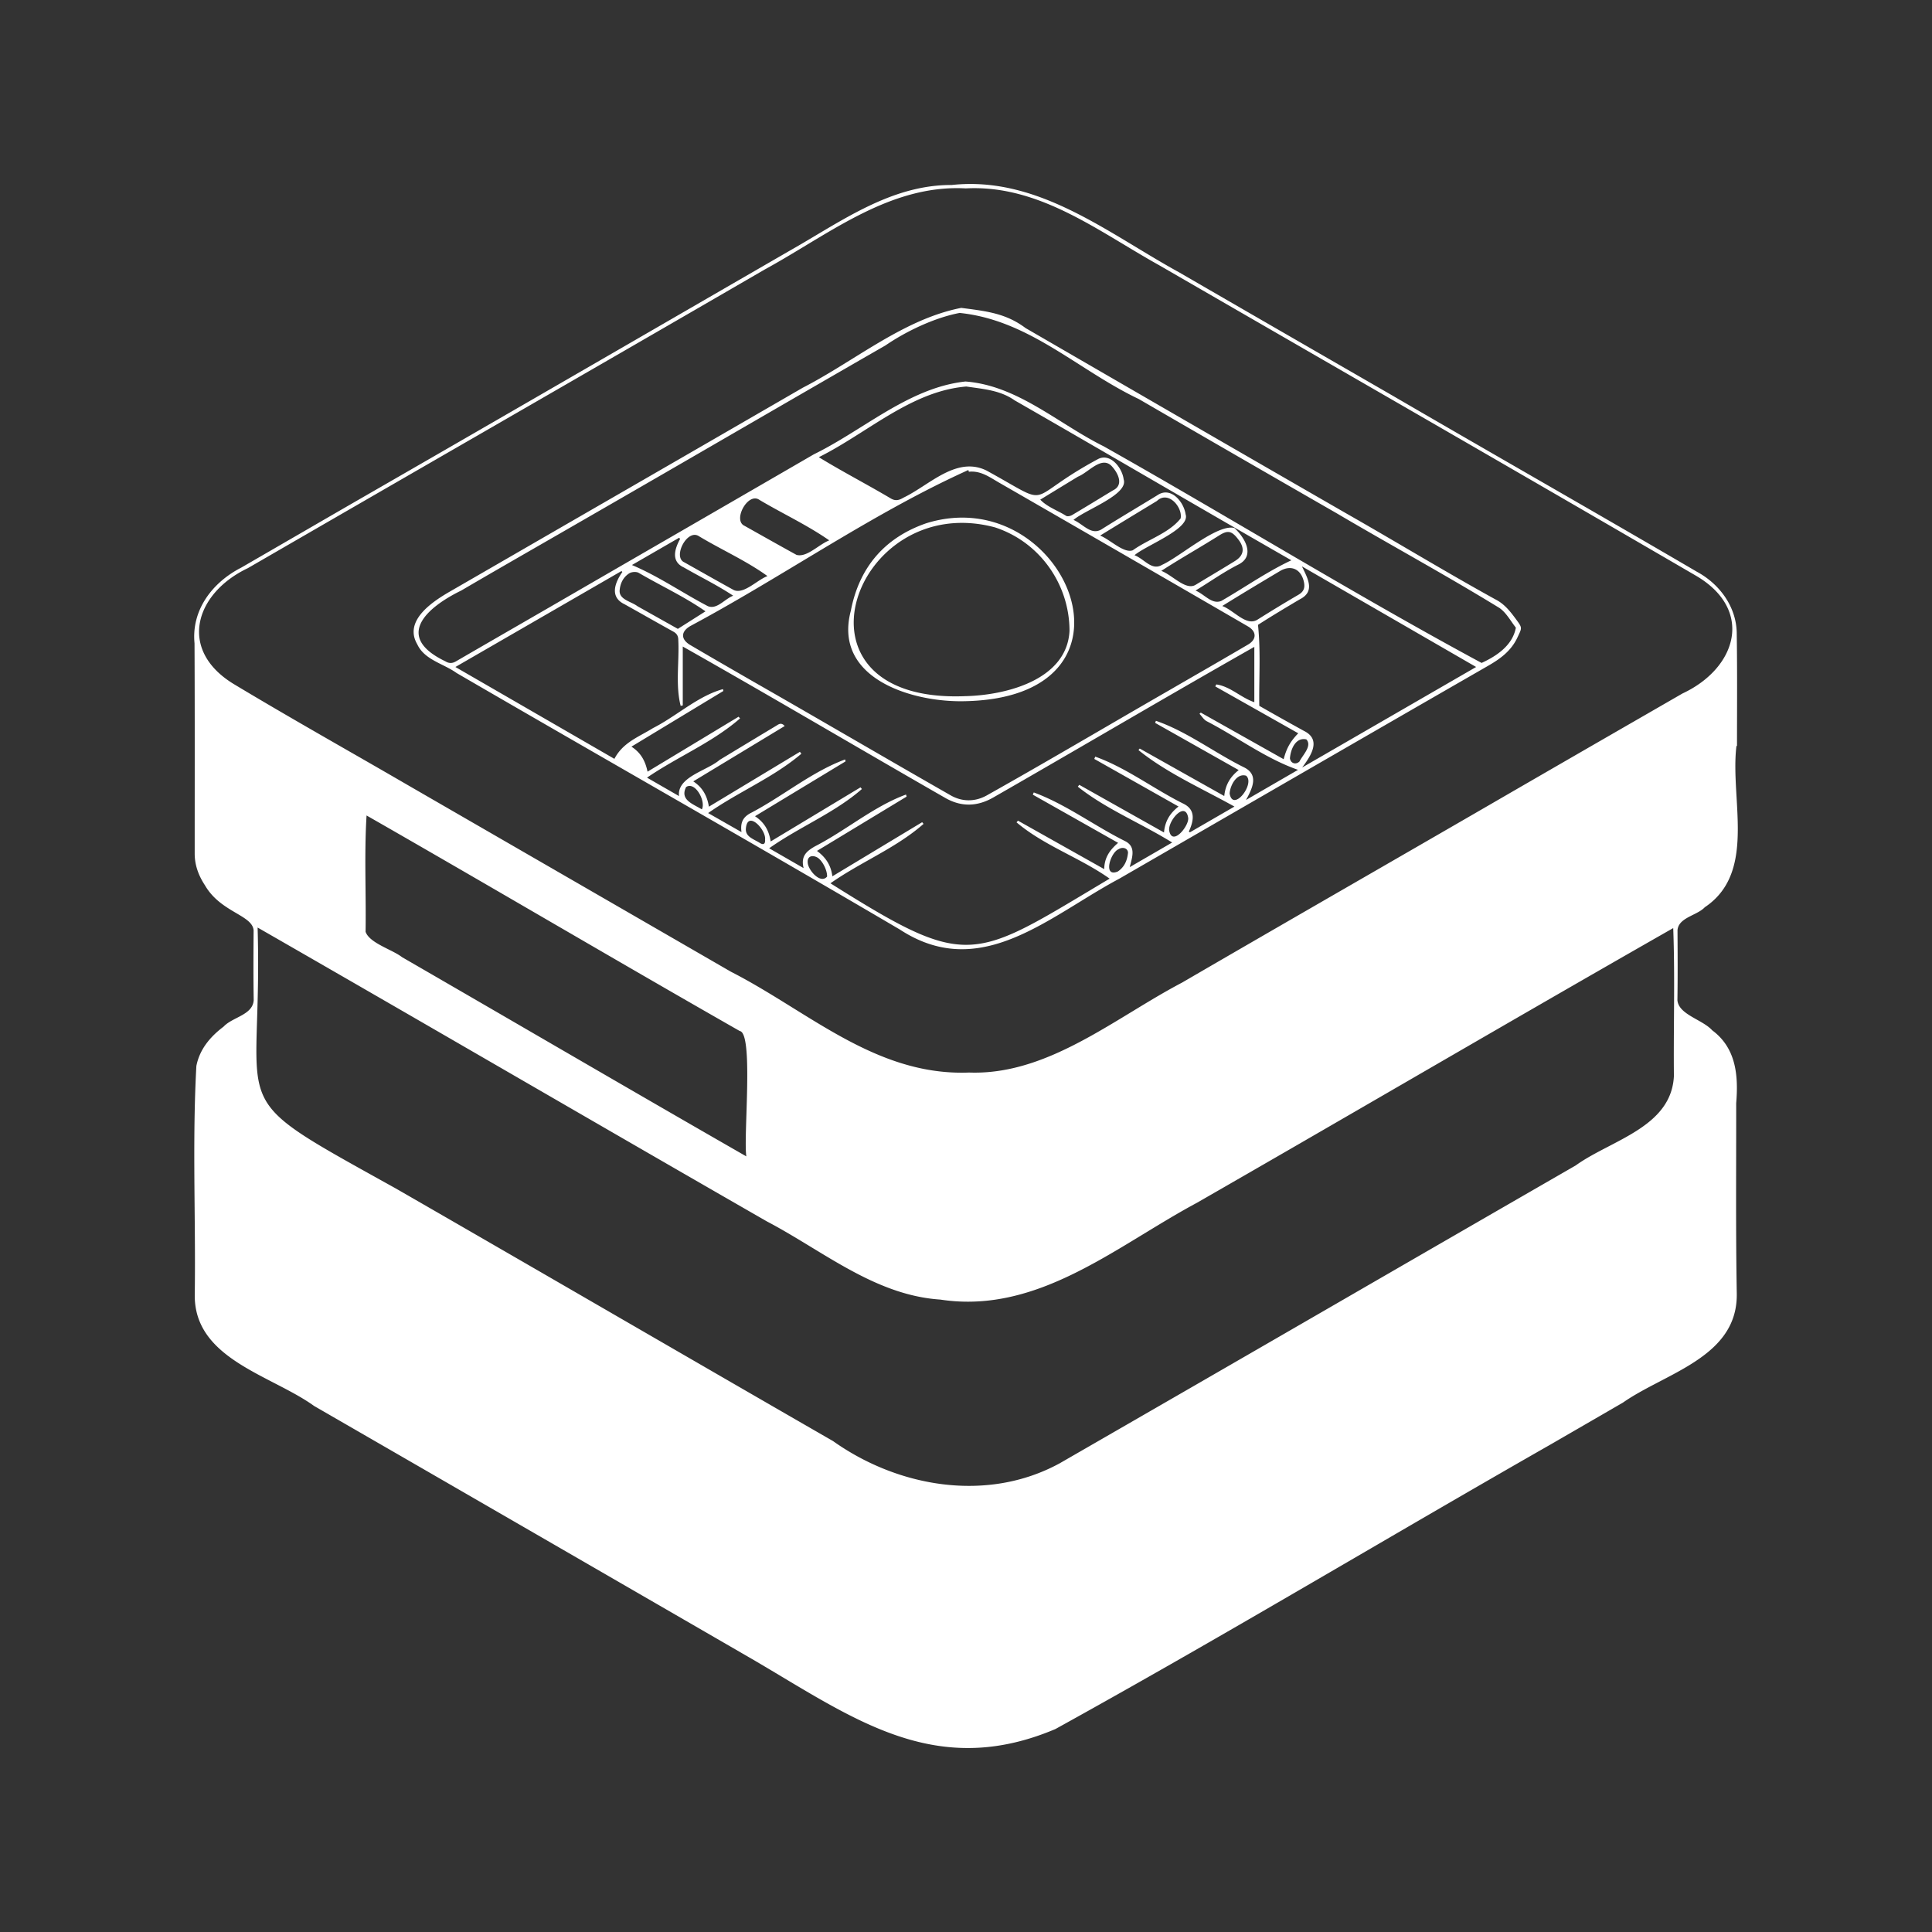 <svg xmlns="http://www.w3.org/2000/svg" width="550" height="550" fill="none" viewBox="0 0 550 550">
    <rect x="0" y="0" width="550" height="550" fill="#333333" stroke="none"/>
    <path fill="#fff" d="M494.332 212.353c-.556 4.504-.264 9.503.031 14.568.699 11.994 1.42 24.353-9.042 31.351-.836.894-2.101 1.526-3.369 2.159-2.11 1.054-4.231 2.113-4.402 4.397l.003.466c.039 6.477.079 12.952-.029 19.426.21 2.547 2.865 4.043 5.529 5.543 1.651.93 3.306 1.862 4.384 3.048 6.781 5.038 7.486 12.823 6.821 20.734.007 5.151-.003 10.301-.012 15.452-.023 12.874-.047 25.748.175 38.619.291 13.579-11.033 19.48-21.88 25.132-3.727 1.942-7.398 3.855-10.522 6.04-4.461 2.59-8.928 5.173-13.395 7.757l-.016.009-.017.01-7.121 4.12c-18.052 10.301-36.018 20.766-53.985 31.231l-.005.002-.001.001-.001.001c-28.892 16.828-57.786 33.657-87.038 49.811-31.033 13.125-52.916.027-77.902-14.928-2.619-1.567-5.271-3.155-7.972-4.735a149405 149405 0 0 0-125.141-72.315c-3.3-2.377-7.301-4.443-11.383-6.55-11.061-5.712-22.713-11.729-22.6-25.051.114-8.141.04-16.303-.035-24.466-.124-13.6-.248-27.205.497-40.732.938-4.772 3.956-8.332 7.745-11.191.945-1.021 2.334-1.736 3.72-2.45 2.339-1.204 4.67-2.404 4.856-5.066-.115-6.629-.074-13.263-.026-19.892-.167-2.094-2.3-3.351-4.97-4.925-2.94-1.731-6.531-3.847-8.876-7.887-1.814-2.759-2.929-5.718-2.929-9.06q0-7.482.006-14.964c.009-14.963.018-29.927-.054-44.89-.92-9.51 5.119-17.355 13.31-21.543a20212 20212 0 0 0 13.584-7.864l.005-.002.005-.003.005-.003c6.43-3.724 12.86-7.449 19.295-11.164 29.329-16.873 58.619-33.814 87.91-50.756l.023-.013a106248 106248 0 0 1 35.032-20.257c2.528-1.427 5.045-2.926 7.57-4.43l.001-.001c12.07-7.191 24.318-14.49 38.818-14.431 19.656-2.117 36.239 7.893 52.488 17.701 4.109 2.48 8.197 4.948 12.307 7.203 16.662 9.654 33.342 19.275 50.022 28.897l.002.001.001.001.015.008 10.494 6.054c13.052 7.6 26.139 15.14 39.227 22.68l.002.001c15.869 9.142 31.737 18.284 47.542 27.534 6.586 3.553 11.413 10.16 11.383 17.824.12 7.774.102 15.552.084 23.329v.005q-.012 4.227-.014 8.454h-.151zm-218.431 92.976c16.831.616 31.769-8.468 46.247-17.271 4.811-2.925 9.57-5.819 14.331-8.316 17.623-10.248 35.28-20.434 52.938-30.621l.006-.003.015-.009.003-.002.004-.002.003-.002c11.868-6.847 23.736-13.693 35.594-20.558a22419 22419 0 0 1 43.616-25.182h.001l.001-.001.001-.001 10.292-5.933c15.475-7.209 20.424-23.718 4.015-33.443-35.421-20.631-70.928-41.12-106.435-61.608l-.001-.001-.002-.001-.005-.003-.011-.006c-15.534-8.964-31.068-17.927-46.594-26.903-3.301-1.838-6.581-3.81-9.874-5.788-13.989-8.404-28.198-16.94-45.087-16.046-17.119-.93-31.504 7.758-45.678 16.32-3.834 2.315-7.652 4.622-11.506 6.726-27.673 16.056-55.386 32.044-83.099 48.033l-.003.002-.01.005a49961 49961 0 0 0-64.104 37.025c-15.039 7.121-20.021 23.249-4.025 32.985 10.94 6.579 22.018 12.935 33.095 19.291a3576 3576 0 0 1 17.507 10.089l28.18 16.274c20.918 12.08 41.837 24.159 62.75 36.246 6.017 3.071 11.816 6.671 17.604 10.265 15.5 9.622 30.92 19.195 50.231 18.439m190.568-99.118c9.841-5.104 19.398-10.06 26.84-19.821.131 8.486.096 16.952.062 25.416v.004c-.039 9.476-.078 18.948.116 28.443.129 8.254-3.535 14.049-10.179 18.097-35.493 20.798-71.144 41.338-106.793 61.877l-.022.012c-14.367 8.278-28.734 16.555-43.09 24.849-55.878 36.565-70.832 27.673-119.307-1.155l-.002-.001c-3.087-1.836-6.31-3.752-9.688-5.743-18.751-11.135-37.717-21.94-56.682-32.745l-.001-.001c-28.406-16.183-56.813-32.368-84.502-49.66-4.602-3.582-6.818-8.45-6.77-14.5.24-7.691.14-15.522.038-23.344-.137-10.677-.274-21.34.457-31.616 2.334 5.144 6.832 8.476 11.545 11.231 12.48 7.244 24.987 14.442 37.495 21.641 7.051 4.058 14.102 8.116 21.148 12.183 15.805 8.953 31.495 18.141 47.186 27.329l.001.001.002.001.001.001c25.317 14.825 50.638 29.653 76.455 43.502 19.235 7.878 41.927 5.352 59.415-5.706 13.941-8.171 27.944-16.241 41.948-24.311 12.214-7.039 24.428-14.078 36.602-21.184 20.889-12.003 41.775-24.014 62.587-36.15 4.956-3.369 10.084-6.029 15.138-8.65m17.736 116.794c3.825-2.185 6.395-5.385 8.868-9.065.207 8.864.202 17.704.198 26.542-.005 8.993-.01 17.985.208 26.999.753 12.47-9.484 18.153-19.003 23.437-1.775.985-3.524 1.956-5.173 2.955q-26.26 15.178-52.525 30.344l-.025.015-.025.014-.026.015-.09.052a81696 81696 0 0 0-91.7 53.011c-31.431 20.753-57.417 27.586-90.657 5.355-25.082-14.48-50.156-28.973-75.23-43.466a149755 149755 0 0 0-89.577-51.748c-6.442-3.446-12.524-9.104-12.853-16.852-.01-5.209-.033-10.415-.058-15.62-.063-13.779-.127-27.551.087-41.335 3.594 5.979 8.853 9.698 14.8 12.875a31894 31894 0 0 1 84.484 48.825 14226 14226 0 0 1 62.163 35.874c4.18 2.217 8.289 4.716 12.41 7.222 12.195 7.416 24.5 14.898 39.086 15.359 13.75 1.119 27.763-1.932 39.445-9.381a15219 15219 0 0 1 53.594-31.024 41059 41059 0 0 0 54.276-31.326c12.182-7.039 24.363-14.078 36.55-21.108 10.279-5.958 20.554-11.915 30.773-17.969M73.179 290.408c-.325 10.437-.517 16.609 1.807 21.612 3.361 7.239 11.99 12.032 33.099 23.76h.001l.005.004q2.225 1.235 4.639 2.578c21.314 12.269 42.6 24.588 63.885 36.907l.003.002.026.015c20.162 11.668 40.323 23.337 60.51 34.963 18.571 13.182 43.899 17.551 64.479 6.346a54426 54426 0 0 0 80.065-46.208l.027-.016.042-.024a62463 62463 0 0 1 66.798-38.566c2.743-1.978 6.022-3.683 9.353-5.415 8.868-4.61 18.107-9.413 18.609-20.077-.055-5.347-.019-10.693.018-16.037v-.012c.058-8.681.117-17.358-.214-26.036-25.855 14.744-51.606 29.66-77.359 44.576l-.002.002-.002.001-.007.004-.006.003-.006.003-.005.004c-19.394 11.233-38.789 22.467-58.229 33.628-5.039 2.701-10.042 5.747-15.076 8.812l-.004.002h-.001c-17.925 10.914-36.237 22.062-57.958 18.723-13.671-.904-25.246-7.944-36.743-14.936h-.001c-4.179-2.541-8.347-5.077-12.603-7.308-23.904-13.728-47.738-27.515-71.573-41.304l-.002-.001-.001-.001c-24.446-14.141-48.893-28.284-73.42-42.363.32 11.116.055 19.625-.154 26.359m404.79 6.973c-.018-2.648-.038-5.626.039-9.021 11.067 4.625 20.763 17.388 11.582 28.182-6.617 6.506-14.805 10.929-22.984 15.348-4.363 2.356-8.723 4.712-12.841 7.381-21.529 12.386-43.031 24.817-64.533 37.247l-.014.009-.014.008-.014.008-.004.002c-26.511 15.326-53.023 30.653-79.583 45.896-20.155 13.44-47.888 13.776-68.29.672-25.037-14.438-50.061-28.904-75.085-43.37l-.022-.013-.022-.013-.013-.007a81110 81110 0 0 0-76.17-43.996c-3.422-2.384-7.275-4.404-11.151-6.436-7.816-4.097-15.726-8.245-20.397-15.528-6.205-10.862 3.73-21.03 13.414-25.373l-.006.472c-.16 14.222-.237 21.078 2.755 26.109 2.786 4.683 8.232 7.783 18.748 13.77q1.481.843 3.1 1.768c44.121 25.52 88.26 51.004 132.406 76.474 34.503 22.559 55.951 23.774 90.782.831 21.362-12.408 42.761-24.749 64.16-37.09l.017-.01.008-.004c25.048-14.445 50.094-28.89 75.08-43.44 19.183-10.282 19.154-14.56 19.052-29.876M273.626 87.644l.79.103c6.781.88 12.138 1.576 17.547 5.648 30.437 17.632 60.878 35.26 91.366 52.807 5.772 3.286 11.507 6.643 17.242 10 8.323 4.872 16.646 9.745 25.08 14.398 2.674 1.341 4.34 3.527 6.016 5.806 1.648 2.24 1.615 2.311.597 4.475l-.158.336-.099.212c-1.821 3.926-4.975 6.179-8.594 8.24-25.914 14.906-51.798 29.865-77.684 44.824l-.001.001-.002.001-27.089 15.652c-3.828 2.038-7.638 4.379-11.458 6.726-16.121 9.906-32.425 19.924-51.03 7.733-24.81-14.582-49.758-28.939-74.705-43.297l-.002-.001-.001-.001-.003-.002c-17.165-9.878-34.329-19.757-51.449-29.708-1.232-.888-2.642-1.594-4.054-2.301-2.881-1.443-5.769-2.888-7.152-5.888-3.981-6.799 4.506-12.261 9.562-15.161q8.281-4.78 16.56-9.565l.022-.013.022-.013.039-.022q8.28-4.785 16.56-9.566a53088 53088 0 0 0 66.99-38.695c4.765-2.447 9.432-5.341 14.12-8.248 9.857-6.113 19.807-12.284 30.964-14.474zm77.785 62.676c2.948 2.681 6.091 7.97 1.075 10.423-2.826 1.439-5.352 3.063-7.948 4.732h-.002l-.001.001c-1.359.874-2.738 1.76-4.189 2.638.897.383 1.711.961 2.499 1.521 1.561 1.108 3.02 2.143 4.821 1.449 2.296-1.324 4.547-2.719 6.797-4.114 4.29-2.659 8.575-5.315 13.158-7.468-13.451-7.706-26.895-15.509-40.343-23.314l-.004-.003-.005-.002c-12.816-7.439-25.635-14.879-38.467-22.239-3.536-2.502-7.71-3.078-11.873-3.652q-.917-.126-1.829-.259c-10.714.874-19.932 6.721-29.085 12.528-4.27 2.708-8.525 5.408-12.912 7.59 3.733 2.29 7.54 4.414 11.349 6.539l.001.001c3.076 1.716 6.153 3.433 9.192 5.238 1.385.801 2.427.41 3.59-.274 1.915-.916 3.856-2.167 5.83-3.441 5.565-3.591 11.403-7.357 17.73-4.285a352 352 0 0 1 6.155 3.466c4.533 2.597 6.51 3.73 8.352 3.541 1.425-.146 2.768-1.083 5.151-2.746 2.456-1.714 6.017-4.199 11.909-7.382 3.612-2.109 7.109 2.305 7.523 5.669.978 2.963-4.48 5.905-9.109 8.399v.001c-2.14 1.153-4.102 2.211-5.169 3.131.866.385 1.668.946 2.449 1.492 1.886 1.32 3.645 2.55 5.857.982 3.199-2.009 6.434-3.964 9.67-5.918l.006-.004c1.989-1.202 3.978-2.403 5.958-3.617 3.763-2.534 7.475 1.927 7.974 5.48.962 2.847-4.674 5.921-9.383 8.489-2.158 1.177-4.122 2.248-5.165 3.142.963.378 1.825 1.001 2.654 1.6 1.679 1.212 3.226 2.329 5.216 1.133 1.71-.775 4.036-2.34 6.554-4.034 5.031-3.383 10.828-7.283 14.018-6.437zm-35.529 99.805c-3.699-2.622-7.736-4.742-11.766-6.859-5.16-2.71-10.311-5.415-14.73-9.163l.205-.237.001-.001.207-.238 12.66 7.115.25.14 11.636 6.539c.059-3.379 1.662-5.506 3.956-7.479-8.251-4.664-16.266-9.192-24.28-13.72l.11-.259.025-.058.134-.315c5.601 2.057 10.786 5.141 15.969 8.224h.001l.001.001c3.313 1.97 6.627 3.941 10.049 5.644 2.848 1.447 2.185 3.994 1.515 6.563q-.11.414-.211.827c2.139-1.242 4.229-2.453 6.322-3.667l.032-.018 5.726-3.321c-3.424-2.118-6.947-3.991-10.441-5.849h-.001c-5.737-3.05-11.397-6.059-16.419-10.044l.206-.264q.105-.13.207-.264l10.298 5.791c4.57 2.57 9.166 5.154 13.824 7.775.273-3.202 1.691-5.489 4.14-7.391-6.032-3.408-11.915-6.729-17.76-10.03h-.001v-.001l-6.227-3.516c.092-.218.188-.432.28-.65 5.412 1.939 10.419 4.939 15.423 7.936 3.135 1.878 6.268 3.755 9.5 5.371 3.704 1.721 3.18 4.827 1.71 8.022l.303.218.051-.03c4.138-2.394 8.277-4.789 12.632-7.305-2.512-1.405-5.082-2.752-7.656-4.1v-.001h-.001c-6.85-3.589-13.733-7.196-19.663-11.98l.181-.219.181-.22 10.601 5.956 13.458 7.561c.332-3.194 1.684-5.462 4.114-7.386-4.528-2.558-8.966-5.064-13.364-7.546-3.495-1.973-6.964-3.931-10.432-5.891q.114-.3.229-.594c5.474 1.887 10.517 4.895 15.557 7.902 3.138 1.871 6.274 3.742 9.513 5.342 4.258 2.098 2.452 5.88.576 9.293l7.235-4.189 3.141-1.819 2.066-1.196 2.365-1.369c-5.964-2.09-11.386-5.342-16.813-8.597-3.049-1.828-6.099-3.658-9.247-5.282-.544-.313-.966-.838-1.388-1.363l-.001-.001c-.197-.244-.393-.489-.602-.712l.184-.171.185-.172 13.737 7.726.978.55.418.235 8.46 4.759c.831-3.169 1.928-5.093 4.155-7.38-7.929-4.48-15.77-8.908-23.615-13.336l.062-.128.041-.082.027-.055.011-.023.085-.172.055-.113c2.31.329 4.257 1.511 6.228 2.709 1.467.891 2.948 1.79 4.601 2.351v-15.756c-14.412 8.176-28.735 16.492-43.059 24.809l-.003.002c-10.381 6.027-20.762 12.054-31.178 18.028-4.539 2.626-9.112 2.807-13.71.185-10.229-5.864-20.407-11.776-30.582-17.686-14.681-8.528-29.357-17.053-44.178-25.43v16.764l-.606.118c-.981-3.89-.845-7.967-.709-12.035.075-2.222.149-4.442.041-6.627.011-1.167-.388-1.898-1.389-2.452-2.728-1.516-5.448-3.047-8.169-4.578a2290 2290 0 0 0-5.744-3.226c-4.269-2.032-2.814-6.05-.624-9.189l-.126-.13-.125-.129c-14.499 8.378-28.999 16.753-43.799 25.302l-3.48 2.01q23.219 13.413 45.262 26.149c1.917-3.654 4.987-5.36 8.229-7.162.919-.511 1.853-1.029 2.777-1.602 2.555-1.292 5.012-2.925 7.471-4.559 3.994-2.653 7.994-5.311 12.433-6.525l.001.005q.055.263.106.527l-11.414 6.911-14.753 8.933c2.751 1.766 3.974 4.17 4.587 7.121l25.912-15.638.429.473c-4.795 4.181-10.235 7.259-15.745 10.376-3.606 2.04-7.242 4.097-10.748 6.492 3.066 1.764 5.813 3.346 8.766 5.047l.342.197c-.398-3.748 3.458-5.729 7.092-7.597 1.692-.869 3.335-1.714 4.479-2.7l3.873-2.34.004-.003a3697 3697 0 0 1 12.235-7.377l.125-.08c.657-.422 1.377-.884 2.282.161l-13.262 8.028-.204.123-.015.009-12.546 7.595c2.714 1.773 3.955 4.17 4.45 7.202l12.811-7.722.288-.173 12.814-7.724.076.103.127.17.001.002.206.276c-4.69 3.981-9.963 6.979-15.278 10.002-3.798 2.159-7.618 4.332-11.263 6.883l.987.564 8.509 4.855c-.358-2.708.414-4.148 2.36-5.289 3.673-1.892 7.213-4.168 10.755-6.444 5.315-3.417 10.63-6.833 16.391-8.95l.019.09.04.186.032.151.027.127-9.211 5.577c-5.476 3.314-10.98 6.647-16.568 10.031 2.655 1.751 3.977 4.037 4.461 7.187l3.584-2.159.018-.011c7.428-4.475 14.703-8.858 21.978-13.238l.196.24.196.24c-4.579 3.996-9.872 6.997-15.204 10.019-3.793 2.151-7.606 4.312-11.196 6.852l3.472 1.999.022.013 6.315 3.635c-.857-3.468.883-4.831 3.199-6.183 3.557-1.819 6.981-4.032 10.404-6.244h.001c5.045-3.261 10.089-6.52 15.555-8.518l.159.591-25.514 15.453c2.56 1.883 3.985 4.114 4.384 7.231 8.658-5.218 17.108-10.311 25.558-15.401l.003.004q.197.236.4.473c-4.614 4.061-9.992 7.097-15.399 10.149-3.773 2.13-7.559 4.267-11.108 6.766 37.676 23.708 40.093 22.26 73.568 2.205l.01-.006.034-.02c1.854-1.111 3.802-2.278 5.857-3.501zM273.187 89.088c-6.892 1.293-14.97 5.045-21.1 9.24-14.955 8.602-29.884 17.247-44.814 25.892l-.009.005a17154 17154 0 0 1-45.52 26.298q-4.42 2.549-8.843 5.092l-.007.004c-7.196 4.139-14.393 8.278-21.554 12.477-9.835 4.798-19.271 13.1-4.565 20.158 1.027.635 1.951.643 3.007.03a8023 8023 0 0 1 17.762-10.272l.004-.003.026-.015.009-.005q4.61-2.66 9.219-5.324a50241 50241 0 0 1 34.095-19.725c13.6-7.864 27.201-15.727 40.791-23.606 4.622-2.261 9.101-5.059 13.594-7.866 9.327-5.826 18.714-11.69 29.559-12.864 10.247.78 18.874 6.173 27.489 11.558 3.906 2.442 7.809 4.882 11.86 6.89 14.587 8.221 29.1 16.718 43.613 25.215 21.248 12.44 42.496 24.88 63.977 36.456 4.388-2.009 8.839-5.06 9.755-10.038a39 39 0 0 1-1.238-1.711l-.001-.001c-1.037-1.486-2.079-2.981-3.485-3.928-9.1-5.579-18.387-10.881-27.673-16.183l-.001-.001c-6.241-3.563-12.482-7.126-18.667-10.774a13790 13790 0 0 1-56.279-32.49c-5.873-2.791-11.346-6.275-16.789-9.74-10.605-6.751-21.097-13.43-34.223-14.773zm2.629 45.21-.144-.495c-16.57 7.489-32.282 16.936-47.993 26.382-10.301 6.193-20.602 12.386-31.144 18.027-2.748 1.584-2.788 3.789-.018 5.422 5.686 3.347 11.403 6.643 17.118 9.937l.484.279c9.358 5.343 18.685 10.743 28.012 16.143l.004.003.005.002.004.003.002.001h.001l.001.001c9.51 5.506 19.02 11.012 28.564 16.459 3.235 1.828 6.866 1.809 10.116.022 11.228-6.296 22.357-12.769 33.487-19.241a4329 4329 0 0 1 18.988-11q3.372-1.952 6.746-3.899a2210 2210 0 0 0 15.266-8.865c2.486-1.459 2.442-3.708-.04-5.149a25294 25294 0 0 0-70.831-40.922c-.389-.223-.775-.455-1.161-.686-2.277-1.366-4.568-2.739-7.467-2.424m94.893 84.186 18.84-10.885 30.673-17.723-17.819-10.293-.054-.032-.356-.205-.314-.182-.08-.046c-10.383-5.997-20.672-11.942-30.964-17.884q.16.332.323.665c1.612 3.309 3.23 6.63-.965 8.734-3.757 2.22-8.392 5.005-11.867 7.25.544 5.272.471 10.33.398 15.401v.004c-.037 2.537-.073 5.077-.033 7.649a862 862 0 0 0 12.683 7.117c5.064 2.486 2.102 6.995-.469 10.43zm-127.2-80.793.003.001c3.392 1.92 6.792 3.844 10.322 5.849q-1.038.602-2.011 1.17h-.001c-2.12 1.237-4.052 2.363-6.018 3.422-3.669-1.081-7.157-3.234-10.62-5.37-1.989-1.228-3.969-2.45-5.97-3.46-2.46-1.913-.953-5.522 1.167-7.11.975-.846 2.068-.768 3.158-.151 3.383 1.921 6.662 3.776 9.947 5.636l.005.002zm-19.849 8.796c-2.514-1.366-5.03-2.732-7.486-4.193-3.254-2.278-7.657 5.851-4.233 7.391l2.97 1.67c3.938 2.216 7.876 4.431 11.837 6.606 1.903.531 3.983-.857 6.031-2.225 1.116-.745 2.223-1.484 3.287-1.904h.004c-3.938-2.744-8.172-5.043-12.409-7.345m-17.223 10.334c-2.516-1.352-5.032-2.705-7.464-4.171-3.332-2.216-7.535 5.921-4.185 7.42l2.389 1.348.029.016.029.016c3.855 2.175 7.71 4.35 11.584 6.487 1.88.932 4.222-.621 6.438-2.092 1.132-.75 2.232-1.479 3.22-1.845h.004c-3.762-2.725-7.902-4.951-12.044-7.179m-5.607 17.21c-3.809-2.662-7.986-4.912-12.157-7.158v-.001c-2.315-1.246-4.628-2.492-6.874-3.806-.68-.37-1.98-.281-2.648.14-1.633 1.03-2.523 2.685-2.733 4.65-.282 2.008 1.464 2.845 3.14 3.648.7.335 1.389.665 1.912 1.072l.066.037c3.904 2.189 7.807 4.377 11.431 6.412l5.07-3.216 2.797-1.774zm-7.22-20.612-.277-.333c-4.425 2.556-8.849 5.112-13.436 7.764 4.756 2.011 9.123 4.569 13.508 7.138 2.66 1.558 5.326 3.12 8.09 4.566 1.698.693 3.193-.373 4.726-1.465.812-.579 1.634-1.165 2.502-1.501-2.997-1.985-6.074-3.658-9.17-5.341a232 232 0 0 1-4.89-2.71c-3.69-1.714-2.623-5.23-1.057-8.118zm23.31.594c3.141 1.732 6.255 3.448 9.365 5.438-.912.359-1.75.944-2.566 1.513-1.527 1.065-2.974 2.075-4.68 1.444-2.889-1.579-5.704-3.183-8.511-4.783v-.001h-.001c-4.198-2.393-8.381-4.777-12.777-7.057l10.984-6.394.024-.014 1.668-.971c-1.149 3.302-2.15 6.279 1.503 8.033a305 305 0 0 0 4.99 2.791zm131.034 18.5c1.153.435 2.307 1.251 3.454 2.061 2.174 1.535 4.322 3.053 6.389 1.939 3.915-2.46 7.856-4.875 11.852-7.198 1.47-.857 1.884-1.936 1.573-3.516-.742-3.76-3.649-5.141-6.865-3.217-5.659 3.375-10.652 6.363-16.399 9.927zm-127.211-35.254 6.273-3.623c-.957 5.584-.517 5.822 3.005 7.729.446.241.942.509 1.49.819 2.75 1.551 5.491 3.113 8.358 4.746l4.085 2.326c-.901.35-1.78.941-2.646 1.523-1.512 1.018-2.98 2.006-4.442 1.62a9489 9489 0 0 1-18.94-10.622l-2.536-1.425 5.288-3.055.001-.001zM330.6 162.515c1.108.423 2.271 1.22 3.435 2.018 2.205 1.512 4.415 3.027 6.257 1.997q2.136-1.296 4.278-2.579l.003-.002.007-.004.001-.001h.001l.001-.001c2.343-1.407 4.686-2.813 7.01-4.253 2.468-1.529 2.826-3.546 1.075-5.924-1.991-2.707-3.113-2.907-5.61-1.33-2.496 1.571-4.916 3.021-7.334 4.469-2.999 1.796-5.993 3.59-9.124 5.61m-14.147-8.141c2.142 1.423 4.375 2.907 6.026 2.28 1.589-1.141 3.399-2.101 5.216-3.066 3.15-1.671 6.322-3.355 8.409-6.009.609-3.168-3.524-8.051-6.759-4.963l-1.648 1c-4.882 2.965-9.43 5.727-14.511 8.853.994.394 2.117 1.14 3.266 1.904zm-20.315-12.139c1.302 1.376 3.037 2.275 4.765 3.17v.001h.001c.898.465 1.794.93 2.628 1.461.414.218 1.223.026 1.692-.251a784 784 0 0 0 8.013-4.833h.001l.001-.001q1.788-1.088 3.578-2.173c3.091-1.44 1.599-4.687-.111-6.655-2.067-2.508-4.595-.705-6.972.99-.995.709-1.963 1.399-2.86 1.747-3.56 2.168-7.117 4.339-10.732 6.548zm53.919 83.662c.905 5.495 7.372-2.778 4.687-5.071-2.711-.82-4.58 2.84-4.687 5.071m-11.808 6.895c-.816-4.979-5.946 1.086-5.381 3.767.905 4.458 5.736-1.547 5.381-3.767m-17.126 9.968c-.048-1.381-1.617-1.706-2.637-1.03-2.4.916-4.59 8.195-.262 6.364 1.732-1.168 2.645-2.878 2.899-5.334m46.093-26.898c.192 1.448 1.647 1.939 2.722.923.218-.458.569-.973.939-1.519 1.068-1.571 2.304-3.389 1.015-4.771-2.885-.661-4.439 2.501-4.672 5.367zm-131.76 33.676c.056-2.006-1.554-4.894-2.973-5.526-1.451-.69-2.762-.118-2.53 1.666.148 2.013 3.612 6.113 5.507 3.86zm-23.123-13.61c-.111 1.815 1.321 2.581 2.792 3.368.402.215.808.432 1.185.672 1.16.743 1.592.122 1.492-.975.351-2.766-5.06-8.55-5.466-3.065zm-12.528-5.522c1.215-2.264-1.891-8.059-4.477-6.36-1.555 3.068.844 4.369 3.22 5.656.428.232.854.463 1.257.704m-20.82-16.468c2.057.406 3.999 3.835 3.351 6.35-.448-.258-.894-.496-1.329-.729h-.001c-1.025-.548-1.996-1.067-2.822-1.758-1.156-1.023-1.773-4.502.801-3.863m35.05 116.82v-17.507h.015q0-2.076.004-4.151c.006-4.566.013-9.132-.052-13.695-.011-.75-.462-1.821-1.053-2.183-36.582-21.281-73.198-42.521-109.895-63.606-1.433-.82-1.743-.624-1.784 1.027-.014 11.896-.026 23.796.03 35.692.241 2.444 2.471 3.507 4.651 4.546 1.028.49 2.044.974 2.835 1.596a29264 29264 0 0 1 52.911 30.584 31549 31549 0 0 0 50.17 29.004c1.858 1.068 2.168.861 2.168-1.307m-109.681-98.61c-.427 6.897-.361 13.84-.295 20.784.039 4.11.078 8.22.015 12.321.723 2.113 3.722 3.618 6.496 5.01 1.487.746 2.909 1.46 3.882 2.218a23659 23659 0 0 1 36.261 21.018c20.549 11.927 41.084 23.847 61.752 35.7-.294-1.926-.147-6.567.023-11.889v-.001c.331-10.424.745-23.458-1.917-23.81-18.602-10.608-37.091-21.348-55.584-32.089l-.001-.001-.002-.001-.003-.002c-16.844-9.784-33.69-19.569-50.627-29.258m-3.161 141.094c.118-2.449.05-4.93-.018-7.411-.112-4.081-.225-8.164.494-12.119 21.607 11.688 42.876 24.158 64.148 36.63l.002.001c15.44 9.052 30.881 18.105 46.454 26.861 1.219.698 1.766 1.474 1.758 2.929-.205 4.89-.106 9.835-.007 14.781.15 7.471.3 14.942-.602 22.222-18.498-10.082-36.734-20.753-54.972-31.425-12.641-7.397-25.282-14.794-38.011-21.995-5.508-3.532-9.468-5.528-12.31-6.959-3.021-1.522-4.778-2.408-5.786-3.825-1.403-1.971-1.358-4.971-1.251-12.143.031-2.123.068-4.613.075-7.55h.026zm2.512-7.944v.002c.004 7.296.008 14.533-.152 21.881-.063 2.903.509 4.942 3.446 5.883 14.741 8.458 29.43 17.018 44.12 25.579l.003.002c20.316 11.838 40.634 23.678 61.096 35.252.351-6.982.283-14.031.216-21.079v-.002c-.041-4.229-.081-8.458-.031-12.672 0-.525-.51-1.256-.99-1.537a4607 4607 0 0 0-20.195-11.717l-.015-.009-6.796-3.93c-9.11-5.266-18.182-10.531-27.247-15.79l-.001-.001c-17.774-10.313-35.517-20.608-53.447-30.866v.003c-.01 3.018-.008 6.015-.007 9.001m138.514-191.441c-5.008 18.774 16.228 25.739 31.116 25.773v.003c56.56-.129 29.957-62.956-9.602-50.687-11.834 4.066-19.136 12.531-21.514 24.911m62.247 5.784c-.764 13.95-18.134 18.282-29.676 18.541-53.379 2.183-31.773-58.809 8.447-48.051 12.687 4.13 21.241 16.14 21.229 29.51"/>
</svg>
